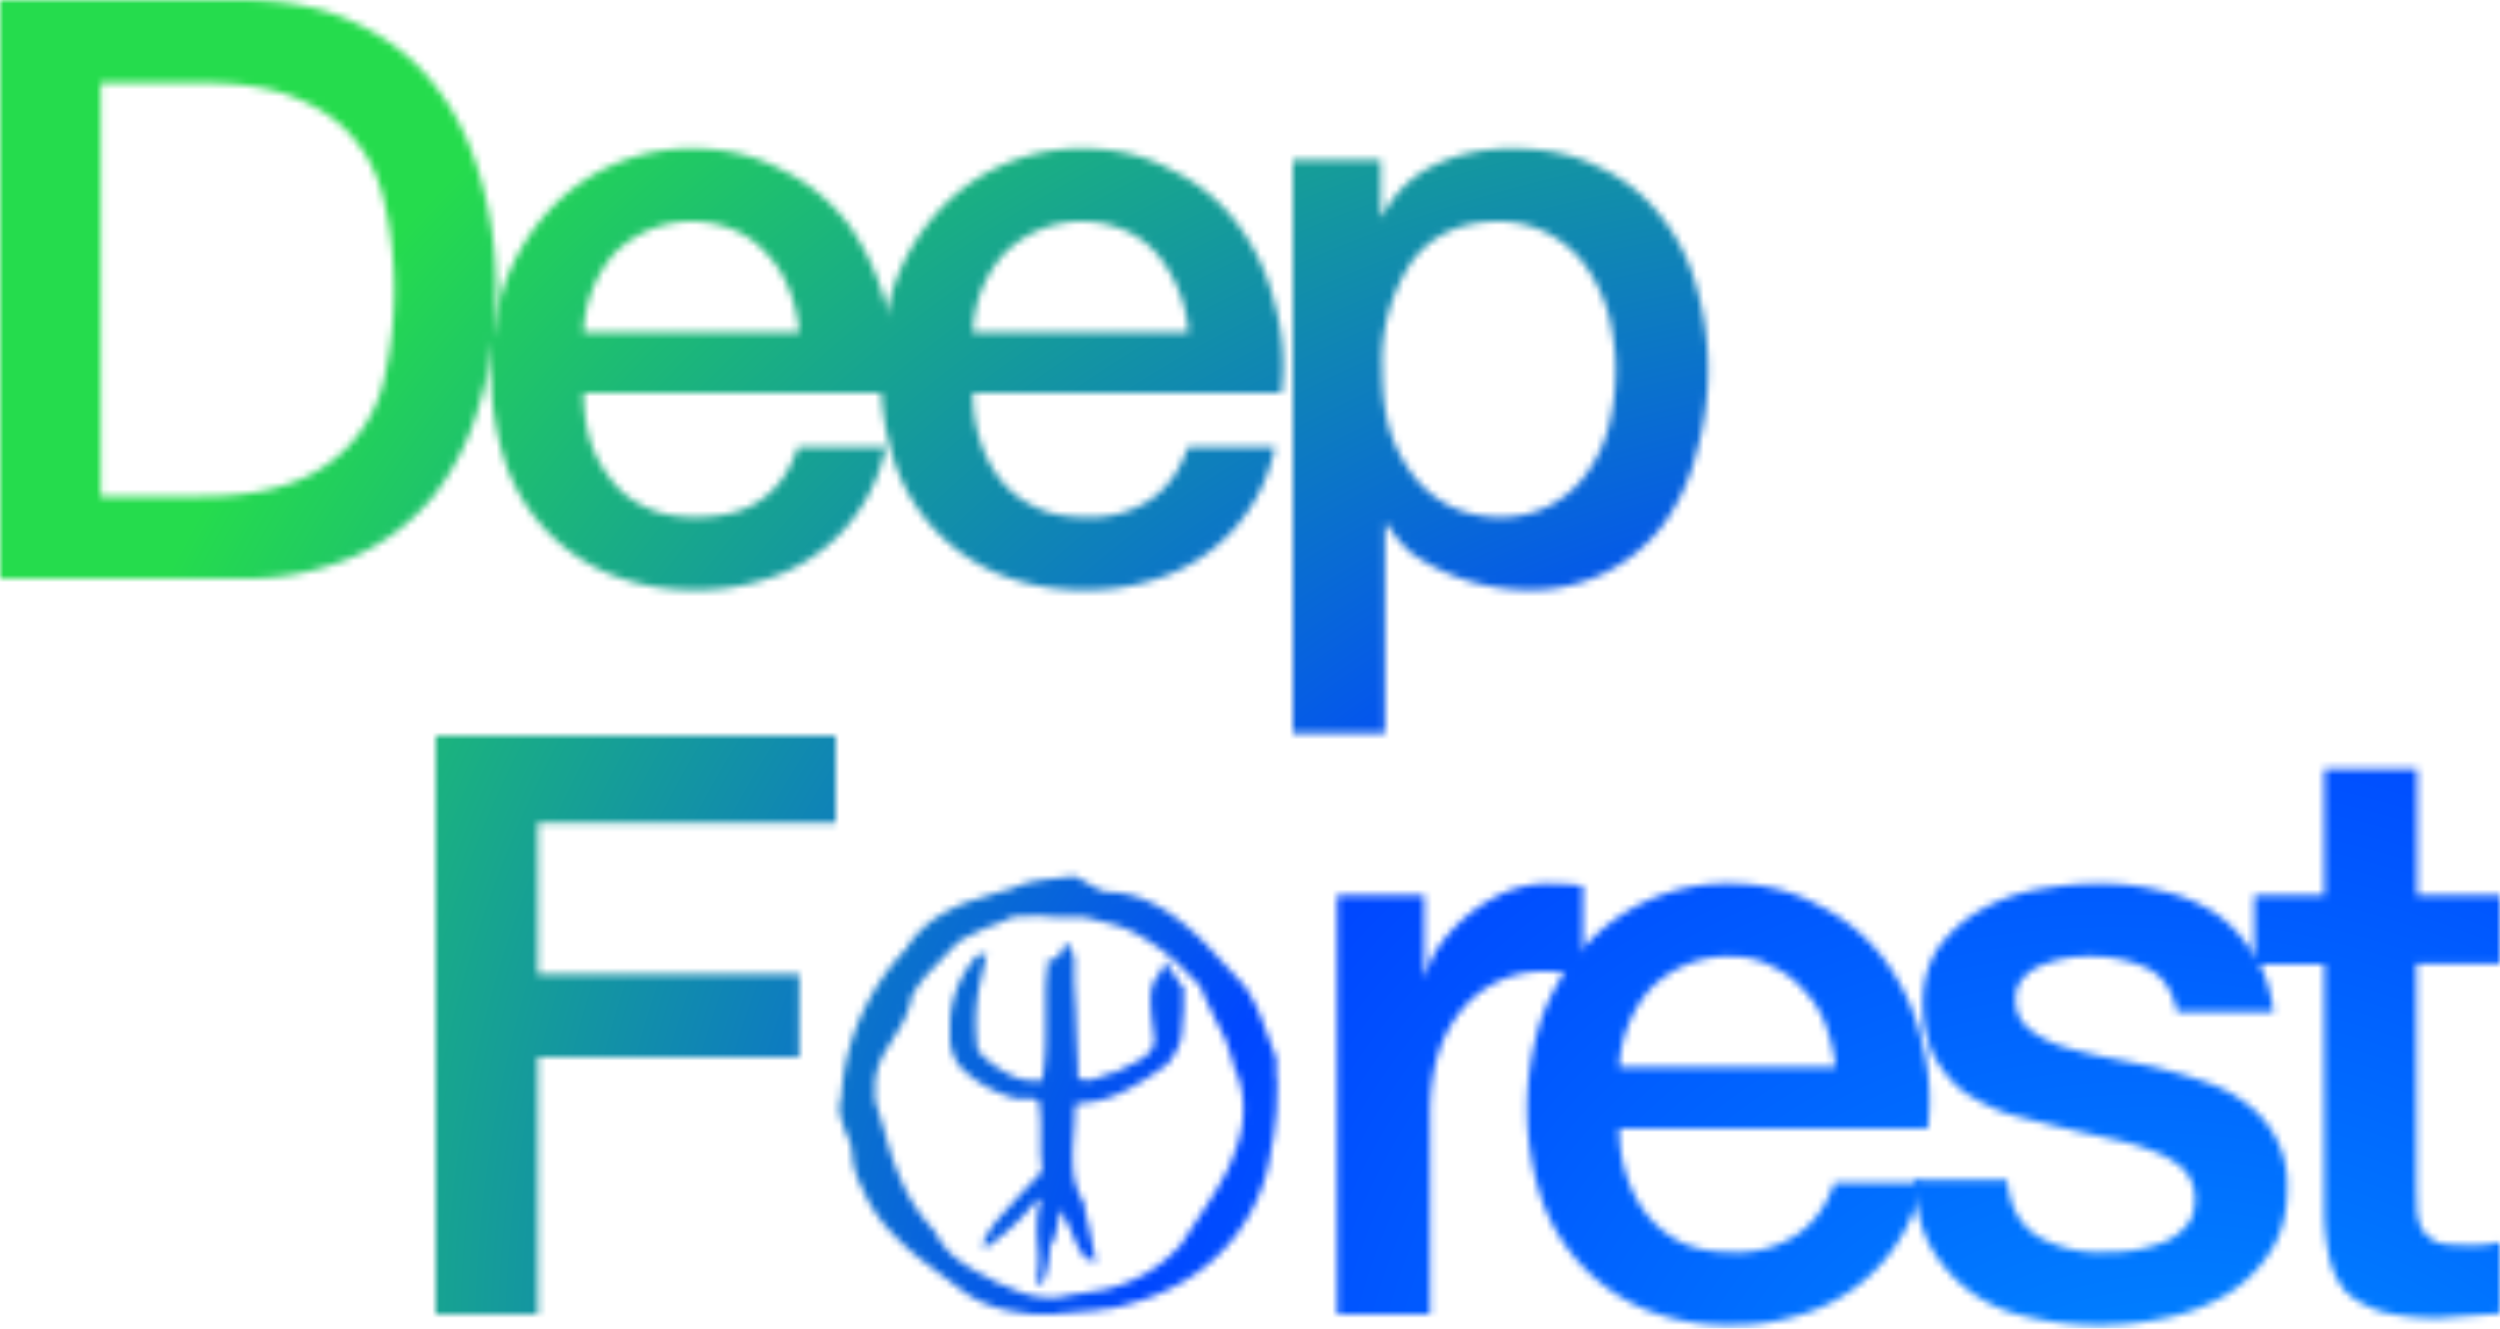 <svg xmlns="http://www.w3.org/2000/svg" width="350" height="186" fill="none"><mask id="a" width="350" height="186" x="0" y="0" maskUnits="userSpaceOnUse" style="mask-type:alpha"><path fill="#fff" d="M61 103h56v12.2H75.3v21.2h36.6V148H75.3v36H61v-81Zm126.2 22.3h12.2v11.3h.2a13 13 0 0 1 2.2-4.6 22.5 22.5 0 0 1 9.2-7.2c1.9-.7 3.8-1.1 5.7-1.1l3.1.1 1.8.2v12.5a32.6 32.6 0 0 0-5.5-.5 14.7 14.7 0 0 0-11.3 5.2 18.3 18.3 0 0 0-3.4 6.2c-.8 2.5-1.2 5.4-1.2 8.6v28h-13v-58.7Z"/><path fill="#fff" d="M257 149.5c-.2-2-.7-4-1.4-6a14 14 0 0 0-3-4.8 12.8 12.8 0 0 0-4.5-3.4c-1.8-1-3.7-1.4-6-1.4a15.3 15.3 0 0 0-11 4.5 17 17 0 0 0-3.1 5 18 18 0 0 0-1.3 6H257Zm-30.3 8.5c0 2.2.3 4.4 1 6.5a17 17 0 0 0 2.9 5.6c1.3 1.6 2.9 2.9 4.9 3.9 2 .9 4.3 1.3 7 1.3a15 15 0 0 0 9-2.4c2.4-1.6 4.2-4 5.3-7.3h12.3a24.4 24.4 0 0 1-17.5 18.6 30 30 0 0 1-9 1.3 31 31 0 0 1-12.3-2.2 26 26 0 0 1-14.7-16.1 40.8 40.8 0 0 1 .1-24.3 31 31 0 0 1 5.7-9.9 27 27 0 0 1 20.8-9.3c4.6 0 8.7 1 12.3 3a26 26 0 0 1 9.2 7.5c2.4 3.2 4.2 6.9 5.2 11 1.2 4.1 1.5 8.4 1 12.8h-43.2Z"/><path fill="#fff" d="M281 165.1c.3 3.8 1.8 6.4 4.3 8a17 17 0 0 0 9 2.2c1.1 0 2.5 0 4-.2 1.6-.2 3-.6 4.4-1.1a8 8 0 0 0 3.3-2.3c1-1 1.3-2.4 1.3-4a6 6 0 0 0-1.8-4.2c-1.2-1-2.7-1.9-4.5-2.5-1.7-.7-3.7-1.2-6-1.7a285.6 285.6 0 0 1-14-3.4 28 28 0 0 1-6-3c-1.7-1.3-3.1-3-4.2-5-1-2-1.6-4.5-1.6-7.4 0-3.2.8-5.8 2.3-8 1.6-2.1 3.6-3.9 6-5.2 2.3-1.3 5-2.3 7.9-2.8 3-.5 5.7-.8 8.4-.8 3 0 5.9.3 8.6 1a22 22 0 0 1 7.5 3 18 18 0 0 1 5.5 5.8c1.6 2.2 2.5 5 2.9 8.2h-13.5c-.6-3-2-5.1-4.3-6.2-2.2-1-4.8-1.6-7.6-1.6-1 0-2 0-3.3.2-1.2.2-2.4.5-3.6 1-1 .3-2 1-2.7 1.8a4 4 0 0 0-1.1 3 5 5 0 0 0 1.6 3.9c1.1 1 2.5 1.8 4.3 2.5 1.8.6 3.8 1.1 6.1 1.6l7 1.4c2.4.6 4.7 1.2 7 2 2.2.7 4.3 1.7 6 3a14 14 0 0 1 6 12.2c0 3.5-.8 6.4-2.4 8.8a18.7 18.7 0 0 1-6.2 6 27.4 27.4 0 0 1-8.4 3.2 42.8 42.8 0 0 1-19.5-.2 20 20 0 0 1-13.6-10.1c-1.3-2.6-2-5.6-2.1-9h13Z"/><path fill="#fff" d="M315.6 125.3h9.8v-17.6h13v17.6H350v9.6h-11.7v31.4l.1 3.5c.2 1 .4 1.8.8 2.5.5.6 1.1 1.2 2 1.6.8.3 2 .4 3.4.4h2.7c.9 0 1.8-.2 2.7-.4v10a737.4 737.4 0 0 0-8.4.6 31 31 0 0 1-8.3-.9c-2-.7-3.7-1.6-4.9-2.8a11 11 0 0 1-2.3-4.8c-.4-1.9-.7-4-.7-6.5V135h-9.8v-9.6ZM148.1 184h-3.4c-1.6-.2-3.2-.4-4.7-.8-1.8-.5-3.4-1.2-5-2.3l-6.1-4.6a37.2 37.2 0 0 1-5.2-5 21 21 0 0 1-3-5c-.8-1.5-1.3-3.1-1.4-4.8a6.3 6.3 0 0 0-.8-2.7l-.7-2c-.3-1-.4-1.9-.1-2.8l.1-.7a32.4 32.4 0 0 1 3.6-12.8 33.2 33.2 0 0 1 5.5-7.7c.8-1.4 2-2.6 3.2-3.6 1.5-1.2 3.2-2 5-2.8l5.1-1.6c.8-.2 1.7-.4 2.4-.8l.4-.1c1.2-.5 2.5-.6 3.7-.8l3.5-.4.6.1 1.5.9 1.5.8c.4.2 1 .4 1.5.4 1.3 0 2.7.3 4 .7a20 20 0 0 1 5.2 2.8 35 35 0 0 1 4.9 4.4l4.8 5.2.4.6a22 22 0 0 1 2 4l2.1 5.6v2.5l.1.4v1.1l-.1 3.5c-.2 1.7-.3 3.4-.7 5a25.2 25.2 0 0 1-14.6 19.9c-2 1-4 1.6-6.2 2.2l-1.6.4c-.5 0-1 0-1.5.2l-5.7.5h-.3Zm-2.6-55.8-3.2.1c-.5.1-1 .2-1.5.5l-.4.2-2.6 1-2.7 1.3-1 .6-4.2 4.4a19.7 19.7 0 0 0-2.3 3.2c0 .7-.3 1.4-.5 2-.4 1.2-1 2.2-1.7 3.3l-1.6 2.6c-.7 1.3-1.2 2.7-1.3 4.2v2.4l1.3 4.3c.6 2.3 1.3 4.6 2.3 6.8a23.5 23.5 0 0 0 4.7 7.2 12 12 0 0 0 2.5 3.4c1.3 1.1 2.7 2 4.3 2.8l1.9 1c.2.2.4.3.7.3l.5.2c1.7.8 3.5 1.5 5.4 1.6 1.3.2 2.7 0 4-.4h.4l4.3-.7c4-1 7.3-2.8 10-5.7l.5-.5 3.2-4.9a51 51 0 0 0 3.4-5.7c1-2.3 1.9-4.6 2.1-7a14.1 14.1 0 0 0-1.4-7.7v-.4l-1-3-1.5-3c-.7-1.5-1.5-3-2-4.4l-.2-.3-3-3a27.4 27.4 0 0 0-5-3.7c-1.3-.8-2.7-1.4-4.1-1.8l-4-1h-3.9l-2.4-.2Z"/><path fill="#fff" d="M163 134.6c.3 0 .4.2.5.4l.2.6.3.4c.1.3.3.5.7.6a2 2 0 0 0 1 1.5v3.3l-.2 2.4c0 1.3-.3 2.5-1 3.6a6.6 6.6 0 0 1-1.1 1.6 39.6 39.6 0 0 1-5.5 3.5c-1.5.8-3 1.4-4.7 1.7l-2.2.3-.3.1c-.2.2-.2.3-.2.5l-.1 2.6c-.1 1.7-.3 3.5-.2 5.2a11 11 0 0 0 1.3 5.1c.2.2.3.5.3.7.1 1 .4 2 .6 2.9a94.3 94.3 0 0 1 1 5.1h-.5l-.4-.4c-.2-.3-.3-.3-.6-.1l-.5-.9c-.7-1-1.1-2.2-1.6-3.3l-1.1-2.3-.3-.3v.3l-.4 2.1c-.2 1-.4 1.9-1 2.7v.3c-.1 1.6-.4 3.2-1 4.8v.1c-.1.2-.4.3-.5 0-.2-.1-.3-.4-.3-.7.2-1.1.2-2.2.2-3.3-.1-1.5-.3-2.9-.2-4.3 0-1 .1-2 .4-3v-.4l-.2-.2-1 1.1c-1.3 1.6-2.8 3-4.4 4.3l-1.6 1.2c-.1.1-.2.2-.4.1l-.5-.1.2-.5c.5-1.2 1.3-2.3 2.1-3.3l2.7-3 3.2-3.4.2-.5-.2-2.1v-4.7l-.2-2.4-.1-.3c-.3-.3-.7-.4-1-.4h-2c-.5 0-1-.3-1.4-.4a16.2 16.2 0 0 1-6.7-4.2c-.7-1-1.1-2.1-1.3-3.4V143a15 15 0 0 1 3.8-9.2c.1 0 .2-.2.4-.1h.2c.2 0 .5 0 .7-.3v.3l-1 4.4a26.5 26.5 0 0 0-.2 9l.2.2c1.1 1.2 2.4 2.2 4 3 1 .6 2.3 1 3.7 1h1l.2-.7c.3-1.8.4-3.7.4-5.5v-6.3c0-1.5.2-3 .4-4.4v-.2h.2c.3.2.7.1 1-.1l.5-.7.4-.8.2-.3c.2-.2.3-.2.5 0l.2.3.2.5c0 .2.1.5.4.6v3.8l.2 3.7a420.9 420.9 0 0 0 .3 8v1.6c.3.2.6.4 1 .4.5 0 1 0 1.5-.2l1.4-.5 1.2-.4h.2l2-1 1.4-.7 1.4-1.1.6-1.2v-.8l-.4-3.1c-.1-1.3-.2-2.5 0-3.7a5 5 0 0 1 1.4-2.5l.1-.4.4-1ZM0 0h33.6c6.2 0 11.6 1 16.1 3.2 4.5 2.1 8.3 5 11.1 8.7 2.9 3.6 5 8 6.4 12.8a56 56 0 0 1 0 31.6 37 37 0 0 1-6.4 13 30.2 30.2 0 0 1-11 8.5A38 38 0 0 1 33.5 81H0V0Zm14.2 69.5h14c5.5 0 10-.8 13.4-2.2A20 20 0 0 0 54 52a55 55 0 0 0 0-22.8c-.7-3.6-2-6.7-4-9.2-2-2.7-4.8-4.7-8.4-6.2-3.4-1.5-8-2.2-13.5-2.2h-14v57.9Z"/><path fill="#fff" d="M111.9 46.5c-.2-2-.6-4-1.4-5.9-.7-1.9-1.7-3.5-3-4.9a12.8 12.8 0 0 0-4.5-3.4 15.3 15.3 0 0 0-17 3.2 17 17 0 0 0-3 4.9 18 18 0 0 0-1.3 6.1h30.2ZM81.7 55c0 2.3.3 4.5.9 6.6a17 17 0 0 0 3 5.6c1.2 1.6 2.8 2.9 4.8 3.8 2 1 4.3 1.4 7 1.4 3.8 0 6.9-.8 9.1-2.4 2.4-1.6 4.1-4.1 5.2-7.4H124a24.4 24.4 0 0 1-17.5 18.7 30 30 0 0 1-9 1.3 31 31 0 0 1-12.3-2.3 25.9 25.9 0 0 1-14.6-16 40.8 40.8 0 0 1 0-24.4 31 31 0 0 1 5.7-9.8 27 27 0 0 1 20.8-9.3c4.6 0 8.7 1 12.4 3 3.7 1.8 6.7 4.3 9.2 7.5a33.9 33.9 0 0 1 6.1 23.7H81.7Z"/><path fill="#fff" d="M166.4 46.5a19.7 19.7 0 0 0-4.3-10.8 12.8 12.8 0 0 0-4.5-3.4 15.3 15.3 0 0 0-17 3.2 17 17 0 0 0-3.1 4.9 18 18 0 0 0-1.3 6.1h30.2ZM136.2 55c0 2.3.3 4.5 1 6.6a17 17 0 0 0 2.9 5.6c1.3 1.6 2.9 2.9 4.9 3.8 2 1 4.3 1.4 7 1.4a15 15 0 0 0 9-2.4c2.4-1.6 4.2-4.1 5.3-7.4h12.2a24.4 24.4 0 0 1-17.4 18.7 30 30 0 0 1-9.1 1.3 31 31 0 0 1-12.3-2.3 25.9 25.9 0 0 1-14.6-16 40.8 40.8 0 0 1 .1-24.4 31 31 0 0 1 5.7-9.8 27 27 0 0 1 20.8-9.3c4.6 0 8.7 1 12.3 3a25 25 0 0 1 9.2 7.5c2.4 3.2 4.2 6.9 5.2 11a32 32 0 0 1 1 12.7h-43.2ZM181 22.4h12.3v7.9h.2c1.8-3.4 4.3-5.8 7.6-7.3 3.2-1.5 6.8-2.2 10.5-2.2 4.7 0 8.7.8 12 2.5a23 23 0 0 1 8.7 6.7c2.3 2.8 4 6 5.1 9.8a42 42 0 0 1 .1 23.6 29 29 0 0 1-4.6 10 23.2 23.2 0 0 1-19.1 9.2 28.9 28.9 0 0 1-16-5 17.5 17.5 0 0 1-3.6-4.2h-.3v29.3H181V22.4Zm45.2 29.3c0-2.6-.4-5.2-1-7.7-.7-2.5-1.8-4.7-3.1-6.6a15 15 0 0 0-12.2-6.4c-5.4 0-9.5 1.9-12.3 5.7a25.2 25.2 0 0 0-4.1 15c0 3 .3 5.8 1 8.3a21 21 0 0 0 3.3 6.5 15 15 0 0 0 5.1 4.3c2 1 4.4 1.6 7 1.6a14.5 14.5 0 0 0 12.5-6.5 19 19 0 0 0 2.9-6.5c.6-2.5.9-5 .9-7.7Z"/></mask><g mask="url(#a)"><circle cx="158.5" cy="123.5" r="203.8" fill="url(#b)"/></g><defs><radialGradient id="b" cx="0" cy="0" r="1" gradientTransform="rotate(-152.3 184.4 74.6) scale(323.914 261.345)" gradientUnits="userSpaceOnUse"><stop stop-color="#0094FF"/><stop offset=".5" stop-color="#0047FF"/><stop offset="1" stop-color="#25DC4D"/></radialGradient></defs></svg>